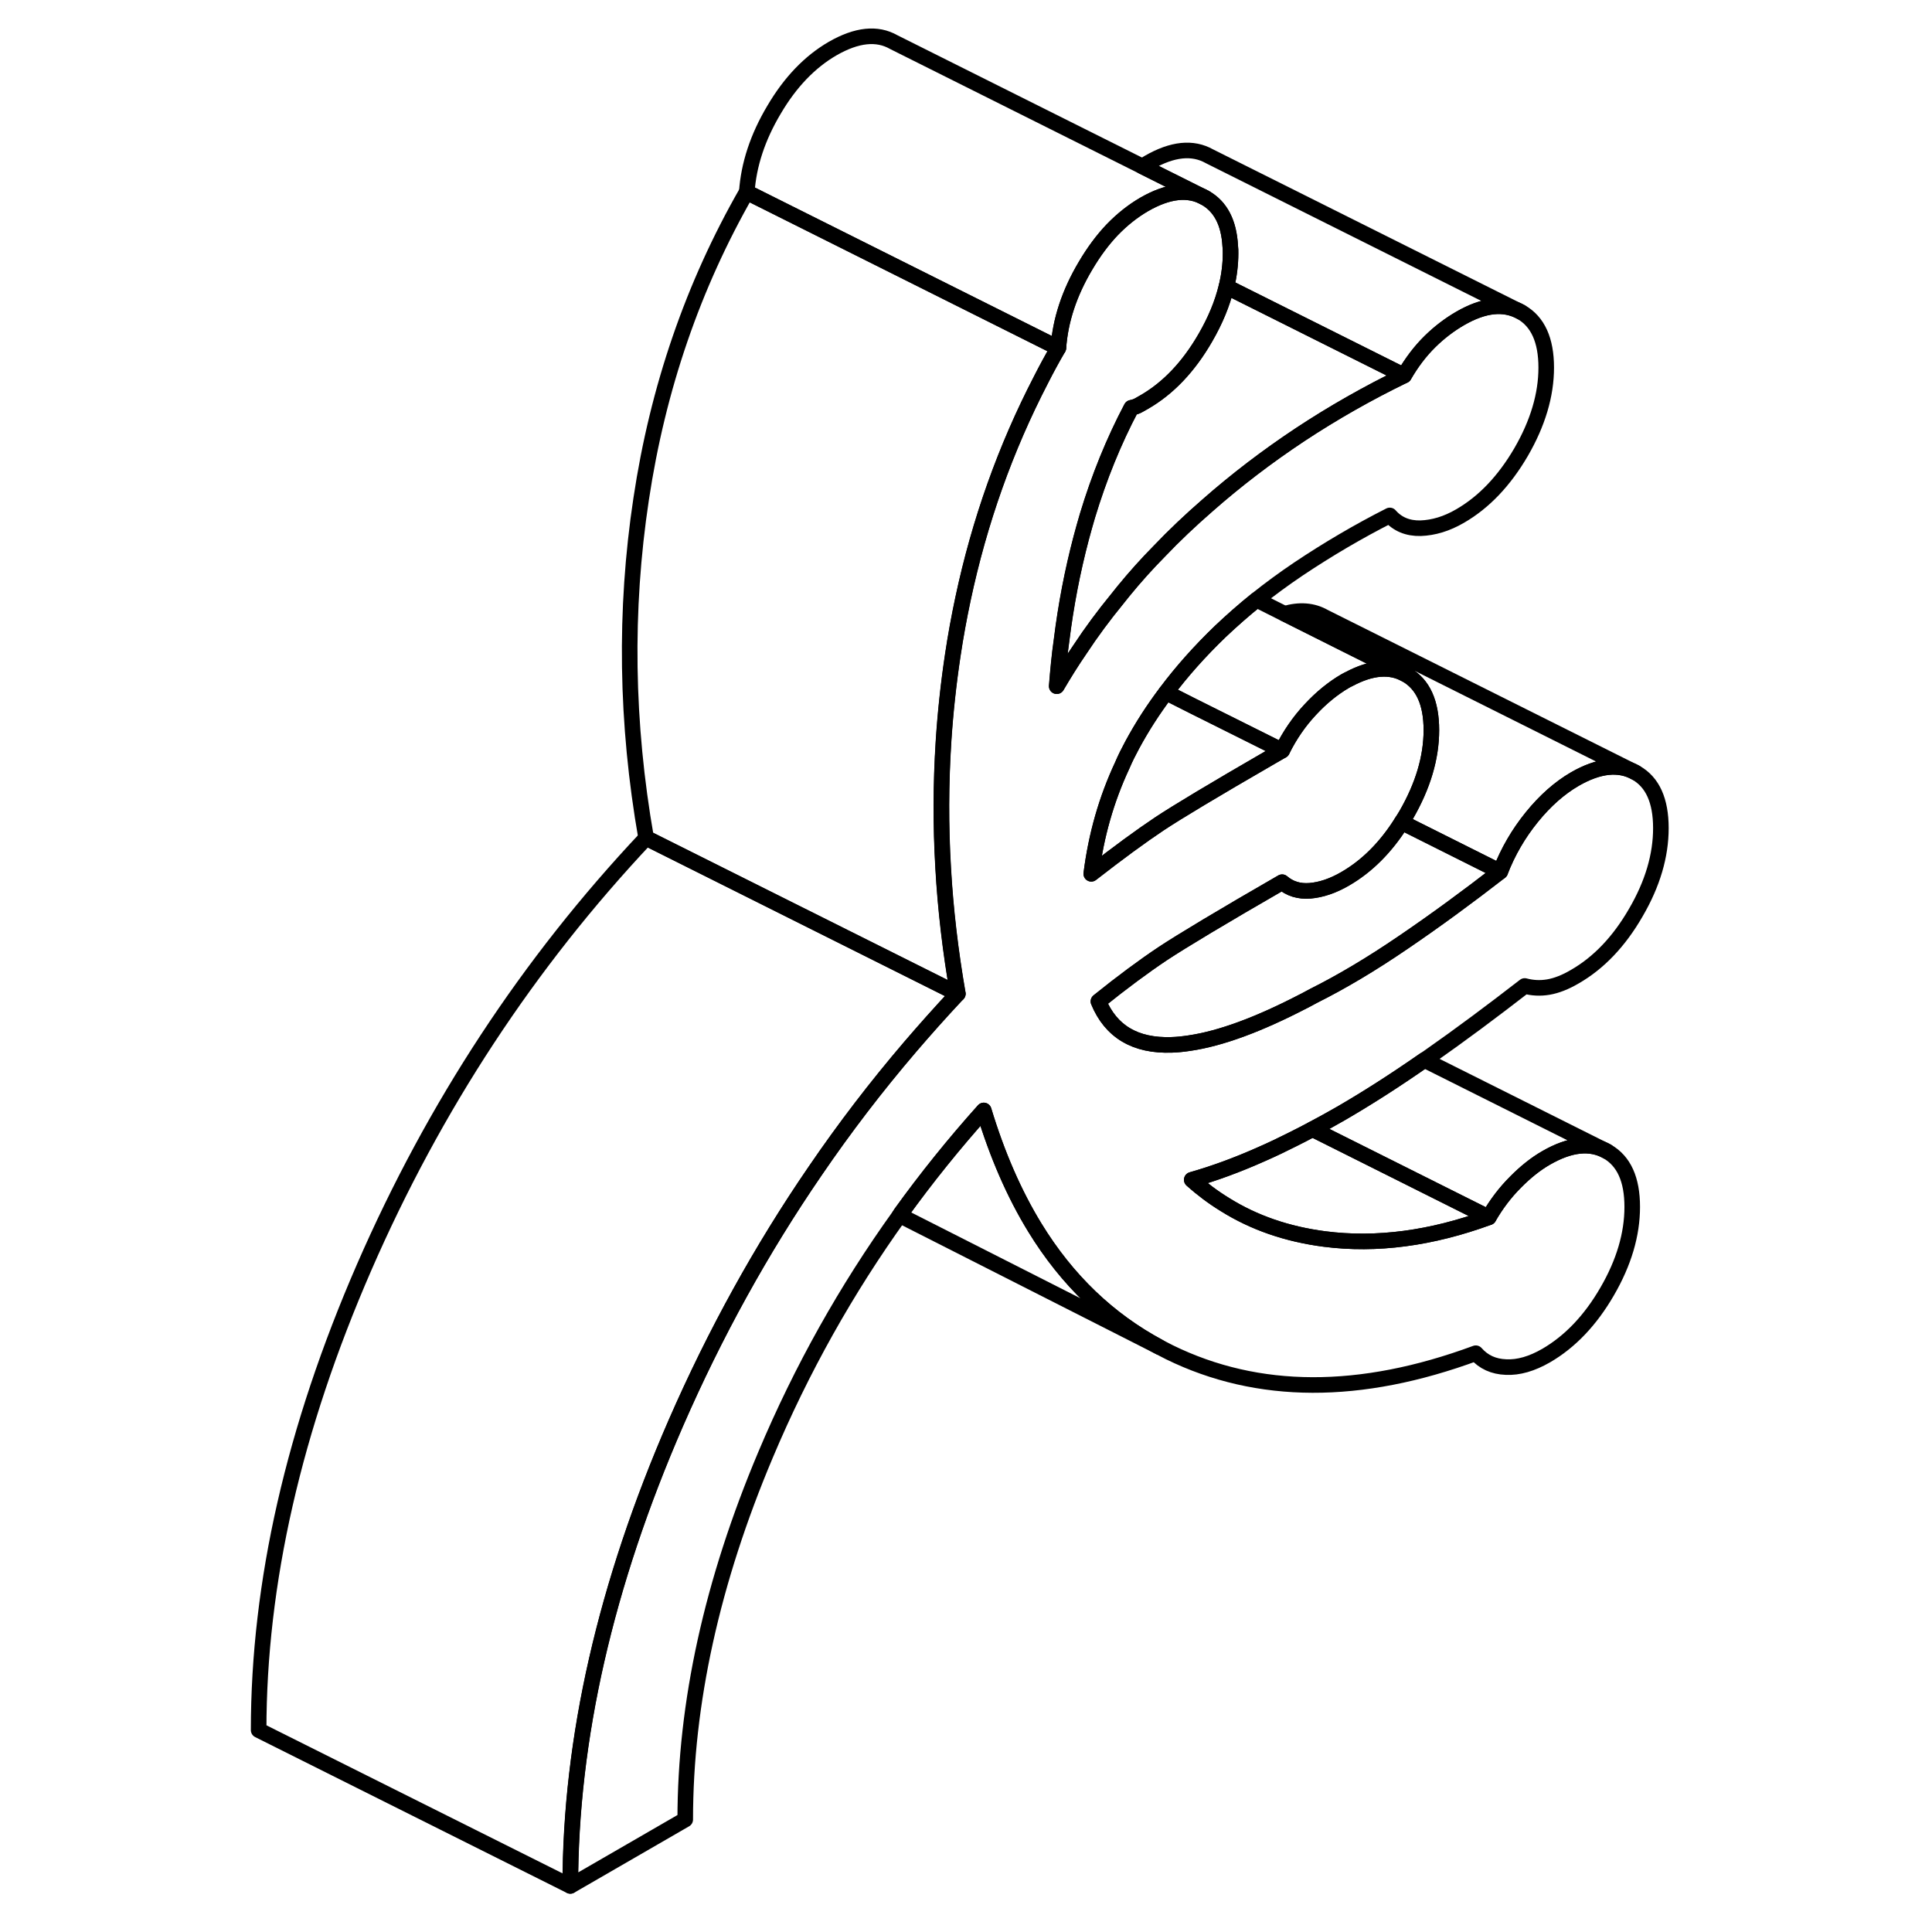 <svg width="48" height="48" viewBox="0 0 95 124" fill="none" xmlns="http://www.w3.org/2000/svg" stroke-width="1px"
     stroke-linecap="round" stroke-linejoin="round">
    <path d="M66.499 74.062C64.909 74.772 63.4 75.322 61.989 75.722C62.66 76.322 63.369 76.852 64.119 77.312C65.989 78.482 68.12 79.212 70.51 79.522C73.85 79.952 77.37 79.482 81.05 78.132C81.54 77.282 82.109 76.532 82.76 75.882C83.4 75.232 84.059 74.702 84.74 74.312C86.269 73.432 87.579 73.292 88.649 73.902C89.729 74.522 90.26 75.702 90.26 77.462C90.26 79.222 89.729 81.032 88.649 82.892C87.579 84.742 86.269 86.112 84.74 87.002C83.82 87.532 82.959 87.782 82.159 87.742C81.359 87.712 80.719 87.422 80.219 86.852C72.799 89.592 66.239 89.572 60.559 86.792L59.899 86.452C56.649 84.712 53.989 82.172 51.919 78.792C50.589 76.622 49.499 74.112 48.639 71.272C46.739 73.392 44.959 75.602 43.309 77.892C43.289 77.932 43.26 77.962 43.239 78.002C39.819 82.762 36.949 87.882 34.639 93.362C31.199 101.512 29.48 109.322 29.48 116.782L22.109 121.042C22.109 111.602 24.369 101.702 28.879 91.342C31.389 85.592 34.369 80.192 37.819 75.162C39.709 72.392 41.739 69.742 43.919 67.192C44.879 66.072 45.869 64.962 46.879 63.882C46.919 63.852 46.95 63.812 46.98 63.782C46.51 61.082 46.19 58.382 46.04 55.712C45.88 52.992 45.889 50.302 46.059 47.622C46.179 45.752 46.379 43.892 46.659 42.032C46.839 40.822 47.059 39.632 47.309 38.452C48.369 33.462 50.039 28.772 52.319 24.372C52.669 23.682 53.039 23.002 53.429 22.332C53.549 20.572 54.129 18.802 55.179 17.042C55.699 16.162 56.269 15.392 56.889 14.742C57.529 14.082 58.209 13.542 58.95 13.112C60.489 12.232 61.789 12.092 62.859 12.702C63.839 13.262 64.379 14.292 64.46 15.802C64.48 15.952 64.48 16.102 64.48 16.262C64.48 16.972 64.389 17.682 64.219 18.402C63.959 19.482 63.509 20.572 62.859 21.692C61.789 23.542 60.489 24.912 58.95 25.802L58.579 26.012C58.459 26.082 58.309 26.132 58.119 26.172C56.989 28.312 56.05 30.622 55.3 33.102C55.16 33.572 55.029 34.052 54.899 34.532C54.339 36.652 53.919 38.832 53.639 41.092C53.499 42.062 53.409 43.042 53.329 44.042C53.799 43.242 54.289 42.452 54.819 41.682C55.549 40.572 56.349 39.492 57.219 38.432C57.349 38.262 57.479 38.102 57.619 37.932C58.339 37.052 59.099 36.202 59.909 35.382C60.879 34.362 61.919 33.382 62.999 32.442C64.85 30.812 66.829 29.302 68.939 27.902C71.059 26.502 73.289 25.232 75.619 24.102C76.109 23.252 76.659 22.532 77.279 21.922C77.889 21.322 78.54 20.832 79.21 20.442C80.749 19.552 82.049 19.422 83.129 20.032C84.199 20.642 84.74 21.832 84.74 23.592C84.74 25.352 84.199 27.162 83.129 29.012C82.049 30.862 80.749 32.232 79.21 33.122C78.35 33.622 77.509 33.872 76.679 33.902C75.849 33.922 75.189 33.642 74.7 33.082C72.669 34.112 70.719 35.262 68.849 36.512C67.899 37.152 66.999 37.812 66.149 38.492C65.329 39.152 64.559 39.832 63.829 40.522C62.509 41.792 61.349 43.092 60.339 44.442C59.509 45.542 58.789 46.662 58.169 47.812C57.939 48.242 57.719 48.672 57.529 49.122C56.51 51.302 55.85 53.622 55.54 56.082C57.26 54.742 58.719 53.672 59.919 52.872C61.049 52.122 63.429 50.692 67.079 48.582C67.309 48.452 67.55 48.312 67.79 48.172C68.28 47.182 68.879 46.312 69.589 45.552C70.289 44.792 71.049 44.172 71.839 43.712C71.919 43.662 72.009 43.622 72.089 43.582C73.519 42.822 74.74 42.722 75.76 43.302C76.829 43.922 77.369 45.102 77.369 46.862C77.369 48.622 76.829 50.432 75.76 52.292C75.659 52.452 75.57 52.612 75.46 52.772C74.45 54.382 73.239 55.592 71.839 56.402C71.049 56.862 70.289 57.112 69.589 57.172C68.879 57.232 68.28 57.042 67.79 56.622C63.92 58.852 61.379 60.382 60.149 61.192C58.919 62.012 57.539 63.032 55.999 64.272C56.8 66.212 58.37 67.142 60.7 67.062C61.059 67.052 61.429 67.012 61.829 66.952C63.829 66.662 66.269 65.762 69.139 64.272C69.179 64.252 69.219 64.232 69.26 64.212C69.45 64.112 69.629 64.012 69.819 63.912C71.599 63.022 73.519 61.882 75.569 60.482C77.629 59.082 79.7 57.562 81.79 55.942C82.28 54.672 82.959 53.502 83.819 52.442C84.679 51.382 85.599 50.572 86.579 50.002C88.109 49.122 89.419 48.982 90.49 49.592C91.57 50.202 92.099 51.392 92.099 53.152C92.099 54.912 91.57 56.722 90.49 58.572C89.419 60.432 88.109 61.802 86.579 62.682C85.969 63.042 85.399 63.262 84.879 63.352C84.349 63.442 83.849 63.412 83.359 63.282C81.269 64.902 79.23 66.422 77.23 67.822C77.129 67.892 77.019 67.972 76.919 68.032C75.039 69.342 73.259 70.482 71.569 71.462C70.949 71.822 70.34 72.152 69.74 72.472C69.329 72.692 68.919 72.902 68.519 73.102C67.829 73.452 67.159 73.772 66.499 74.062Z" stroke="currentColor" stroke-linejoin="round"/>
    <path d="M46.97 63.782C46.97 63.782 46.91 63.852 46.87 63.882C45.86 64.962 44.87 66.072 43.91 67.192C41.73 69.742 39.7 72.392 37.81 75.162C34.36 80.192 31.38 85.592 28.87 91.342C24.36 101.702 22.1 111.602 22.1 121.042L2.1 111.042C2.1 101.602 4.36 91.702 8.87 81.342C13.38 70.992 19.42 61.802 26.97 53.782L46.97 63.782Z" stroke="currentColor" stroke-linejoin="round"/>
    <path d="M53.42 22.332C53.03 23.002 52.66 23.682 52.31 24.372C50.03 28.772 48.36 33.462 47.3 38.452C47.05 39.632 46.83 40.822 46.65 42.032C46.37 43.892 46.17 45.752 46.05 47.622C45.88 50.302 45.87 52.992 46.03 55.712C46.18 58.382 46.5 61.082 46.97 63.782L26.97 53.782C25.68 46.422 25.57 39.172 26.65 32.032C27.72 24.902 29.98 18.332 33.42 12.332L39.56 15.402L47.1 19.172L53.42 22.332Z" stroke="currentColor" stroke-linejoin="round"/>
    <path d="M75.76 43.302C74.74 42.722 73.52 42.822 72.09 43.582C72.01 43.622 71.92 43.662 71.84 43.712C71.05 44.172 70.29 44.792 69.59 45.552C68.88 46.312 68.28 47.182 67.79 48.172L62.06 45.312L60.34 44.442C61.35 43.092 62.51 41.792 63.83 40.522C64.56 39.832 65.33 39.152 66.15 38.492L67.94 39.392H67.95L71.86 41.352L75.76 43.302Z" stroke="currentColor" stroke-linejoin="round"/>
    <path d="M67.79 48.172C67.55 48.312 67.31 48.452 67.08 48.582C63.43 50.692 61.05 52.122 59.92 52.872C58.72 53.672 57.26 54.742 55.54 56.082C55.85 53.622 56.51 51.302 57.53 49.122C57.72 48.672 57.94 48.242 58.17 47.812C58.79 46.662 59.51 45.542 60.34 44.442L62.06 45.312L67.79 48.172Z" stroke="currentColor" stroke-linejoin="round"/>
    <path d="M90.489 49.592C89.419 48.982 88.109 49.122 86.579 50.002C85.599 50.572 84.679 51.382 83.819 52.442C82.959 53.502 82.279 54.672 81.789 55.942L75.459 52.772C75.569 52.612 75.659 52.452 75.759 52.292C76.829 50.432 77.369 48.632 77.369 46.862C77.369 45.092 76.829 43.922 75.759 43.302L71.859 41.352L67.949 39.392C68.909 39.112 69.749 39.172 70.489 39.592L90.489 49.592Z" stroke="currentColor" stroke-linejoin="round"/>
    <path d="M59.9 86.451L43.24 78.001C43.24 78.001 43.29 77.931 43.31 77.891C44.96 75.601 46.74 73.391 48.64 71.272C49.5 74.112 50.59 76.621 51.92 78.791C53.99 82.171 56.65 84.711 59.9 86.451Z" stroke="currentColor" stroke-linejoin="round"/>
    <path d="M88.65 73.902C87.58 73.292 86.27 73.432 84.74 74.312C84.06 74.702 83.4 75.232 82.76 75.882C82.11 76.532 81.54 77.282 81.05 78.132L69.74 72.472C70.34 72.152 70.95 71.822 71.57 71.462C73.26 70.482 75.04 69.342 76.92 68.032L88.65 73.902Z" stroke="currentColor" stroke-linejoin="round"/>
    <path d="M83.129 20.032C82.049 19.422 80.749 19.552 79.21 20.442C78.54 20.832 77.889 21.322 77.279 21.922C76.659 22.532 76.109 23.252 75.619 24.102L64.219 18.402C64.389 17.682 64.48 16.972 64.48 16.262C64.48 16.102 64.48 15.952 64.46 15.802C64.379 14.292 63.839 13.262 62.859 12.702L58.819 10.682C58.949 10.602 59.08 10.522 59.209 10.442C60.749 9.552 62.049 9.422 63.129 10.032L83.129 20.032Z" stroke="currentColor" stroke-linejoin="round"/>
    <path d="M62.86 12.702C61.79 12.092 60.49 12.232 58.95 13.112C58.21 13.542 57.53 14.082 56.89 14.742C56.27 15.392 55.7 16.162 55.18 17.042C54.13 18.802 53.55 20.572 53.43 22.332L47.11 19.172L39.57 15.402L33.43 12.332C33.55 10.572 34.13 8.802 35.18 7.042C36.22 5.272 37.48 3.962 38.95 3.112C40.49 2.232 41.79 2.092 42.86 2.702L62.86 12.702Z" stroke="currentColor" stroke-linejoin="round"/>
    <path d="M75.609 24.102C73.279 25.232 71.049 26.502 68.929 27.902C66.819 29.302 64.84 30.812 62.989 32.442C61.91 33.382 60.869 34.362 59.899 35.382C59.089 36.202 58.329 37.052 57.609 37.932C57.469 38.102 57.34 38.262 57.209 38.432C56.34 39.492 55.539 40.572 54.809 41.682C54.279 42.452 53.789 43.242 53.319 44.042C53.399 43.042 53.489 42.062 53.629 41.092C53.909 38.832 54.329 36.653 54.889 34.532C55.019 34.053 55.15 33.572 55.29 33.102C56.04 30.622 56.979 28.312 58.109 26.172C58.299 26.132 58.449 26.082 58.569 26.012L58.94 25.802C60.48 24.912 61.779 23.542 62.849 21.692C63.499 20.572 63.95 19.482 64.21 18.402L75.609 24.102Z" stroke="currentColor" stroke-linejoin="round"/>
    <path d="M81.79 55.941C79.7 57.561 77.63 59.081 75.57 60.481C73.52 61.881 71.6 63.021 69.82 63.911C69.63 64.011 69.45 64.111 69.26 64.211C69.22 64.231 69.18 64.251 69.14 64.272C66.27 65.761 63.83 66.661 61.83 66.951C61.43 67.011 61.06 67.051 60.7 67.061C58.37 67.141 56.8 66.212 56 64.272C57.54 63.032 58.92 62.011 60.15 61.191C61.38 60.381 63.92 58.851 67.79 56.621C68.28 57.041 68.88 57.231 69.59 57.171C70.29 57.111 71.05 56.861 71.84 56.401C73.24 55.591 74.45 54.382 75.46 52.772L81.79 55.941Z" stroke="currentColor" stroke-linejoin="round"/>
    <path d="M81.05 78.132C77.37 79.482 73.85 79.952 70.51 79.522C68.12 79.212 65.99 78.481 64.12 77.311C63.37 76.852 62.66 76.322 61.99 75.722C63.4 75.322 64.91 74.772 66.5 74.061C67.16 73.772 67.83 73.452 68.52 73.102C68.92 72.902 69.33 72.692 69.74 72.472L81.05 78.132Z" stroke="currentColor" stroke-linejoin="round"/>
</svg>